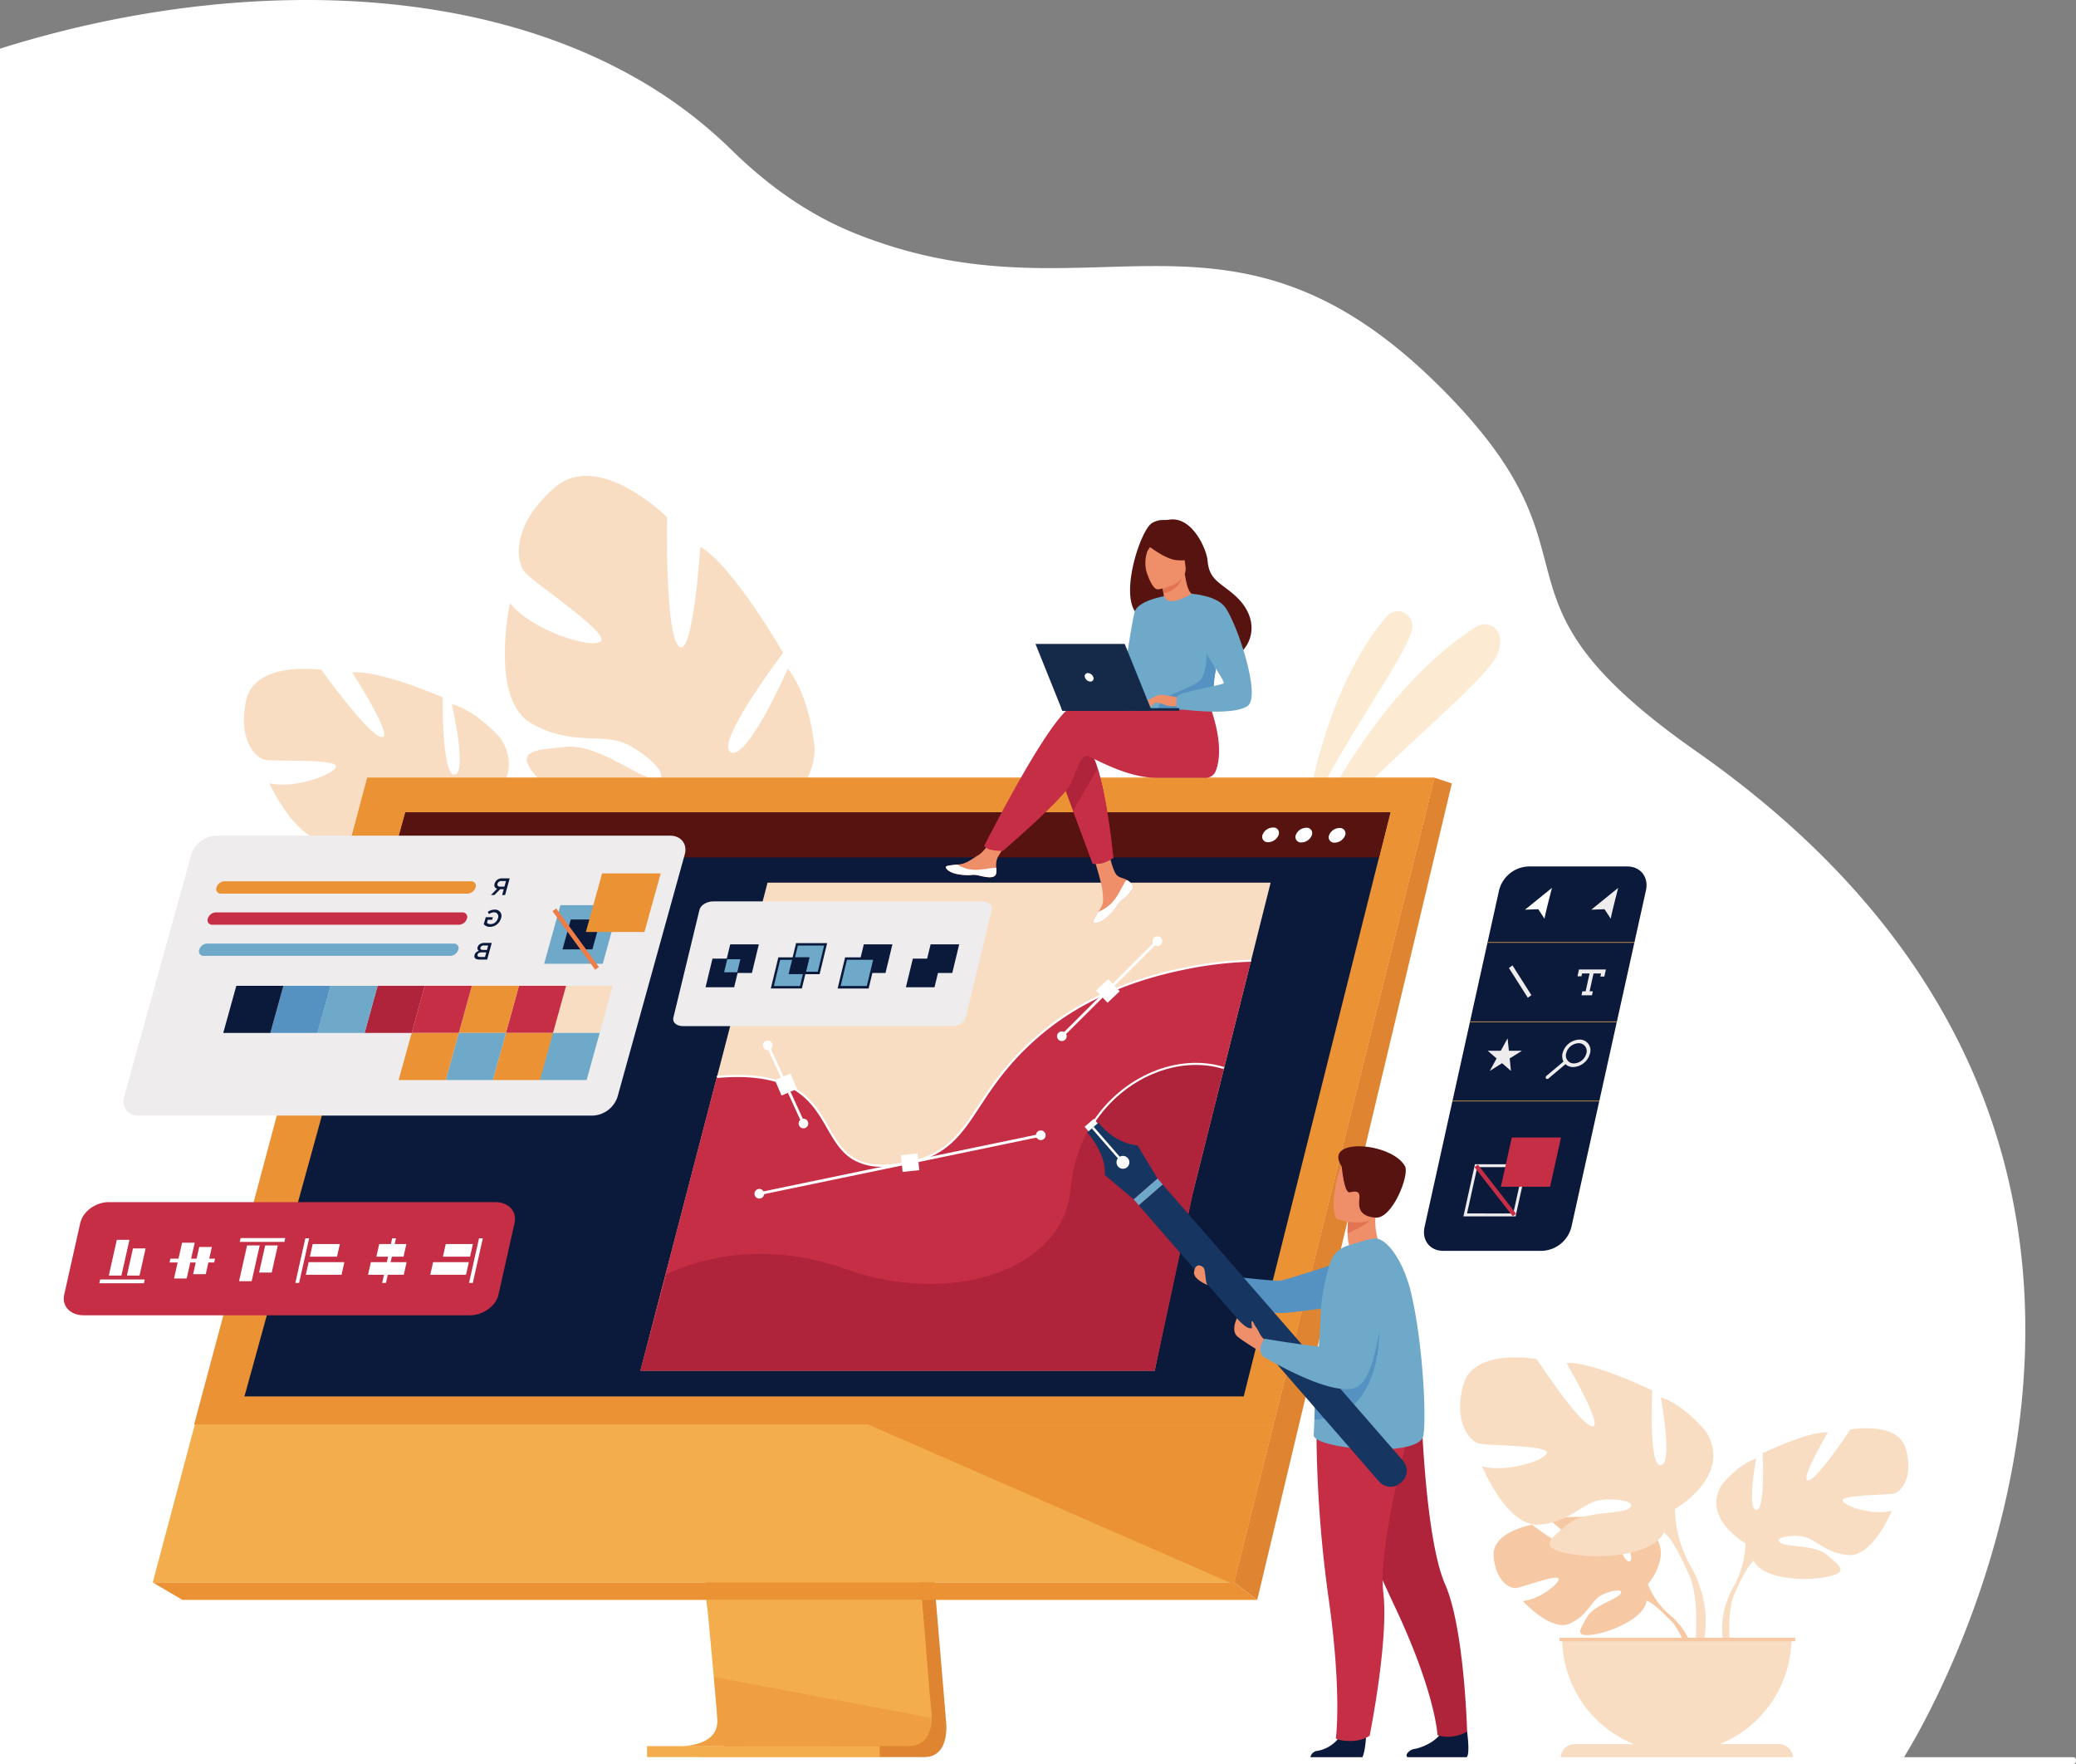 <svg id="Layer_2" data-name="Layer 2" xmlns="http://www.w3.org/2000/svg" width="732.882" height="622.682" viewBox="0 0 732.882 622.682">
  <rect x="0" y="0" width="732.882" height="622.682" fill="#808080" stroke="none"/>
  <g id="_лой_1" data-name="‘лой_1" transform="translate(0 0)">
    <path id="Path_1271" data-name="Path 1271" d="M37.423,17.177V621.46c269.056-.043,654.006-.263,671.682-1.209a2.233,2.233,0,0,0,.631-.067l.086-.186a1.037,1.037,0,0,0,.081-.277c.335-.741,133.661-209.3-73.608-354.489-81.1-56.812-27.436-66.835-91.929-130.076C470.252,62.5,421.876,115.4,339.459,82.444,324.9,76.627,310.3,67.263,295.658,52.9A163.468,163.468,0,0,0,260.9,26.975q-4.273-2.39-8.68-4.555C226.217,9.648,196.965,2.9,167.145.753,124.323-2.306,79.021,4.056,37.423,17.177Z" transform="translate(-37.423 0.003)" fill="#fff"/>
    <g id="Group_61" data-name="Group 61" transform="translate(457.808 215.733)" opacity="0.5">
      <g id="Group_59" data-name="Group 59" transform="translate(2.853)" opacity="0.5">
        <path id="Path_1272" data-name="Path 1272" d="M490.178,526.3s5.468-45.828,28.932-73.178a5.128,5.128,0,0,1,9,3.47v.244C527.814,465.014,501.52,499.495,490.178,526.3Z" transform="translate(-490.178 -451.347)" fill="#f3ad4c"/>
      </g>
      <g id="Group_60" data-name="Group 60" transform="translate(0 4.592)" opacity="0.5">
        <path id="Path_1273" data-name="Path 1273" d="M425.314,544.435s23.421-57.276,63.365-82.608a5.435,5.435,0,0,1,7.37,1.4c1.066,1.549,1.544,3.967.349,7.743C493.215,481.051,448.639,514.953,425.314,544.435Z" transform="translate(-425.314 -460.953)" fill="#f3ad4c"/>
      </g>
    </g>
    <path id="Path_1274" data-name="Path 1274" d="M1237.723,547.07s20.95-12.905,10.267-28.784c0,0-8.422-9.679-17.107-11.9,0,0,5.583,24.119,1.028,24.879s-4.3-27.326-4.3-27.326-23.043-9.932-31.871-8.7c0,0,14.994,23.153,10.4,22.771s-21.322-23.755-21.322-23.755-23.344-3.346-26.494,10.554,3.14,20.5,6.61,21.213,25.476-.478,25.022,2.39-15.137,8.078-23.536,5.846c0,0,10.085,22.216,22.049,20.553s15.376-9.23,22.785-10.109,12.929.9,9.3,3.054-16.251,1.329-22.068,6.692-10.515,8.7.722,10.515,31.207-.43,34.854-9.177Z" transform="translate(-1071.379 -257.828)" fill="#f9ddc2"/>
    <path id="Path_1275" data-name="Path 1275" d="M1171.15,524.78s60.865,16.958,68.627,38.41a45.665,45.665,0,0,0,6.582,20.644l.177,4.3s-6.892-14.339-10.41-16.184C1236.126,571.937,1248.787,552.507,1171.15,524.78Z" transform="translate(-1073.433 -273.947)" fill="#f9ddc2"/>
    <path id="Path_1276" data-name="Path 1276" d="M1160.937,645.537s9.846,13.68,5.258,31.021l-2.39-.545s1.534-18.952-3.7-28.234S1160.937,645.537,1160.937,645.537Z" transform="translate(-988.01 -335.651)" fill="#81b178"/>
    <path id="Path_1277" data-name="Path 1277" d="M1004.458,472.18s35.184,3.112,36.5-24.343c0,0-1.4-18.364-9.5-28.368,0,0-14.253,32.56-20.147,29.534s18.5-35.136,18.5-35.136-18.015-31.193-29.233-37.354c0,0-2.586,39.519-7.557,35.136s-4.182-45.637-4.182-45.637-24.023-23.851-39.552-10.568-13.957,26.289-10.578,30.112,29.744,21.289,26.767,24.219-24.377-3.68-32.11-13.45c0,0-7.433,34.228,7.748,42.6s25.615,2.552,34.892,7.9,14.115,12.117,8.083,11.471-19.879-12.427-31.145-11.223-19.6.994-8.192,12.743,36.3,26.26,48,19.32Z" transform="translate(-753.336 -183.449)" fill="#f9ddc2"/>
    <path id="Path_1278" data-name="Path 1278" d="M1005.654,388.42s55.536,71.72,46.081,103.075c0,0-8.212,11.309-10.119,29.41l-3.475,5.09s4.345-22.407,1.912-27.56C1040.034,498.435,1071.294,486.916,1005.654,388.42Z" transform="translate(-800.612 -202.764)" fill="#f9ddc2"/>
    <path id="Path_1279" data-name="Path 1279" d="M1051.928,659.7s-.4,24.2-20.524,40.236l-2.313-2.686s18.015-20.51,19.946-35.69S1051.928,659.7,1051.928,659.7Z" transform="translate(-810.924 -341.555)" fill="#a6d09d"/>
    <path id="Path_1280" data-name="Path 1280" d="M361.136,1143.961s9.856-11.5.607-18.8c0,0-6.754-4.087-12.26-3.757,0,0,7.8,13.087,5.258,14.387s-7.648-15.209-7.648-15.209-15.372-1.486-20.319.889c0,0,13.14,10.754,10.372,11.395s-16.935-9.932-16.935-9.932-14.306,2.438-13.546,11.166,5.693,11.419,7.858,11.189,14.817-5.071,15.118-3.293-7.351,7.576-12.695,7.848c0,0,10.085,11.122,16.791,7.91s7.275-8.3,11.471-10.209,7.748-1.912,6.022.043-9.287,3.824-11.677,8.068-4.536,7.079,2.39,6.032,18.211-6.118,18.7-11.949Z" transform="translate(220.615 -584.73)" fill="#f6c9a4"/>
    <path id="Path_1281" data-name="Path 1281" d="M298.1,1149.776s38.859-1.5,47.439,9.617a28.3,28.3,0,0,0,7.738,10.86l.908,2.48s-6.735-7.1-9.144-7.533C345.042,1165.2,348.813,1151.435,298.1,1149.776Z" transform="translate(236.212 -600.177)" fill="#f6c9a4"/>
    <path id="Path_1282" data-name="Path 1282" d="M283.532,1191.635a24.4,24.4,0,0,1,8.919,17.207l-1.515.134s-2.662-11.395-7.476-15.85S283.532,1191.635,283.532,1191.635Z" transform="translate(305.957 -621.559)" fill="#f6c9a4"/>
    <path id="Path_1283" data-name="Path 1283" d="M134.1,1095.348s-15.678-8.78-8.36-20.7c0,0,5.85-7.318,12.121-9.2,0,0-3.346,17.766,0,18.163s2.3-20.075,2.3-20.075,16.514-7.944,23-7.313c0,0-10.243,17.346-6.9,16.93s14.841-17.977,14.841-17.977,16.93-3.135,19.645,6.9-1.673,15.052-4.177,15.678-18.6.416-18.163,2.509,11.285,5.435,17.35,3.551c0,0-6.692,16.514-15.467,15.678s-11.5-6.271-16.935-6.692-9.407,1.042-6.692,2.509,11.916.478,16.3,4.211,7.944,6.027-.21,7.7-22.785.626-25.71-5.645Z" transform="translate(482.104 -550.59)" fill="#f9ddc2"/>
    <path id="Path_1284" data-name="Path 1284" d="M194.863,1076.74s-43.9,14.215-48.911,30.112a33.317,33.317,0,0,1-4.182,15.257v3.135s4.6-10.659,7.107-12.126C148.868,1113.109,139.055,1099.329,194.863,1076.74Z" transform="translate(470.256 -562.085)" fill="#f9ddc2"/>
    <path id="Path_1285" data-name="Path 1285" d="M252.56,1169.5s-6.768,10.281-2.911,22.794l1.745-.478s-1.692-13.785,1.85-20.715S252.56,1169.5,252.56,1169.5Z" transform="translate(359.466 -609.488)" fill="#f9ddc2"/>
    <path id="Path_1286" data-name="Path 1286" d="M343.665,1055.933s20.663-11.572,11.022-27.278c0,0-7.715-9.641-15.983-12.121,0,0,4.412,23.421,0,23.97s-3.03-26.451-3.03-26.451-21.767-10.472-30.308-9.646c0,0,13.5,22.871,9.081,22.321s-19.563-23.7-19.563-23.7-22.317-4.135-25.9,9.081,2.213,19.85,5.506,20.7,24.525.55,23.975,3.308-14.879,7.17-22.871,4.684c0,0,8.819,21.767,20.39,20.663s15.152-8.264,22.317-8.814,12.4,1.377,8.819,3.3-15.706.636-21.509,5.554-10.472,7.949.272,10.152,30.036.827,33.893-7.437Z" transform="translate(247.603 -523.288)" fill="#f9ddc2"/>
    <path id="Path_1287" data-name="Path 1287" d="M284.75,1031.37s57.863,18.737,64.479,39.672a43.948,43.948,0,0,0,5.511,20.118v4.13s-6.061-14.052-9.368-15.979C345.371,1079.316,358.32,1061.129,284.75,1031.37Z" transform="translate(242.039 -538.401)" fill="#f9ddc2"/>
    <path id="Path_1288" data-name="Path 1288" d="M276.226,1153.657s8.924,13.551,3.824,30.045l-2.294-.617s2.227-18.163-2.438-27.307S276.226,1153.657,276.226,1153.657Z" transform="translate(320.553 -600.893)" fill="#f9ddc2"/>
    <path id="Path_1289" data-name="Path 1289" d="M250.614,1249.944a40.481,40.481,0,0,1-40.484-40.484l80.964,0a40.48,40.48,0,0,1-40.48,40.48Z" transform="translate(341.351 -631.369)" fill="#f9ddc2"/>
    <path id="Path_1290" data-name="Path 1290" d="M209,1293h82.063a5,5,0,0,0-4.976-5H213.995a5,5,0,0,0-4.995,4.995Z" transform="translate(341.922 -672.368)" fill="#f9ddc2"/>
    <rect id="Rectangle_242" data-name="Rectangle 242" width="83.21" height="1.243" transform="translate(550.563 578.096)" fill="#f6c9a4"/>
    <path id="Path_1291" data-name="Path 1291" d="M912.775,817.486l18.115,215.385s1.912,13.058-7.815,13.082c-15.964.038-79.473,0-79.473,0s12.016-2.72,11.868-8.833c-.172-7.208-21.169-221.67-21.169-221.67Z" transform="translate(-596.935 -425.685)" fill="#df8531"/>
    <path id="Path_1292" data-name="Path 1292" d="M853.826,1037.669c3.14,0,64.622.11,80.175-.086,6.778-.086,7.963-6.027,8.02-9.875a19.17,19.17,0,0,0-.205-3.2l-.478-5.6-1.2-14.267-1.061-12.6-1.362-16.2-1.147-13.675L923.7,809.116l-78.474-2.036s8.843,89.749,15.1,155.078c.7,7.28,1.362,14.263,1.979,20.777l.573,6.094c.583,6.18,1.114,11.854,1.573,16.868.244,2.643.478,5.1.674,7.342.8,8.814,1.262,14.44,1.271,15.51a9.466,9.466,0,0,1-.153,1.74C864.953,1037.358,855,1037.669,853.826,1037.669Z" transform="translate(-613.137 -421.316)" fill="#f3ad4c"/>
    <path id="Path_1293" data-name="Path 1293" d="M926.292,574.31,882.165,751.543l-6.042,24.272L855.576,858.37H473.78l75.744-284.06Z" transform="translate(-419.865 -299.803)" fill="#f3ad4c"/>
    <path id="Path_1294" data-name="Path 1294" d="M531.706,574.31l6.113,2.036-68.7,288.19-8.13-6.166Z" transform="translate(-25.279 -299.803)" fill="#df8531"/>
    <path id="Path_1295" data-name="Path 1295" d="M994.646,1174.776H615.2l-10.477-6.166h381.8Z" transform="translate(-550.805 -610.044)" fill="#eb9235"/>
    <rect id="Rectangle_243" data-name="Rectangle 243" width="82.154" height="3.905" transform="translate(228.433 616.349)" fill="#f3ad4c"/>
    <path id="Path_1296" data-name="Path 1296" d="M849.16,1181.5l.421,2.983,77.264,15.611-1.061-12.6-.5-5.989Z" transform="translate(-599.839 -616.773)" fill="#f3ad4c"/>
    <g id="Group_62" data-name="Group 62" transform="translate(240.688 591.924)" opacity="0.5">
      <path id="Path_1297" data-name="Path 1297" d="M845.23,1262.829c3.14,0,64.622.11,80.175-.086,6.778-.086,7.963-6.027,8.02-9.875l-76.9-14.468c.8,8.814,1.262,14.44,1.271,15.51a9.472,9.472,0,0,1-.153,1.74C856.357,1262.519,846.406,1262.829,845.23,1262.829Z" transform="translate(-845.23 -1238.4)" fill="#eb9235"/>
    </g>
    <path id="Path_1298" data-name="Path 1298" d="M911.675,574.31H534.908L473.78,802.6H854.84Z" transform="translate(-405.248 -299.803)" fill="#eb9235"/>
    <path id="Path_1299" data-name="Path 1299" d="M506.43,806.069H859.2l12.6-50.221,4.88-19.43,1.988-7.925,12.958-51.607.669-2.686,6.849-27.278,3.064-12.207,2.615-10.415,2.132-8.489,4-15.912H563.271l-4.388,15.912-2.342,8.489-2.868,10.415-3.365,12.207-22.168,80.41v0l-1.878,6.811-.875,3.164-15.3,55.512Z" transform="translate(-420.132 -313.162)" fill="#0b1a3b"/>
    <path id="Path_1300" data-name="Path 1300" d="M594.84,824.077H776.346l9.975-48.878,3.857-15.372,1.573-6.266L802,712.734l.531-2.122,5.42-21.58,2.423-9.655,2.065-8.235,1.687-6.72,3.164-12.59H639.684Z" transform="translate(-368.725 -340.271)" fill="#f9ddc2"/>
    <path id="Path_1301" data-name="Path 1301" d="M592.69,1051.93l129.134,56.434,14.009-56.434Z" transform="translate(-286.242 -549.134)" fill="#eb9235"/>
    <path id="Path_1302" data-name="Path 1302" d="M1158.764,895.063l-5.678,25.333c-.9,4.034,2.146,7.3,6.821,7.3H1296.3c4.675,0,9.191-3.265,10.095-7.3l5.683-25.333a4.722,4.722,0,0,0,.081-.478c.583-3.824-2.39-6.835-6.9-6.835h-136.38c-4.488,0-8.842,3.021-9.966,6.835C1158.855,894.757,1158.817,894.905,1158.764,895.063Z" transform="translate(-1130.416 -463.427)" fill="#c62e45"/>
    <path id="Path_1303" data-name="Path 1303" d="M1176.7,930.2h1.338l3.532-15.749h-1.338Z" transform="translate(-1011.12 -477.366)" fill="#fff"/>
    <path id="Path_1304" data-name="Path 1304" d="M1184.03,923.185h9.578l1-4.455h-9.583Z" transform="translate(-1027.666 -479.6)" fill="#fff"/>
    <path id="Path_1305" data-name="Path 1305" d="M1187.03,936.55h12.618l1-4.459h-12.619Z" transform="translate(-1035.135 -486.574)" fill="#fff"/>
    <path id="Path_1306" data-name="Path 1306" d="M1240.84,930.2h1.338l3.532-15.749h-1.338Z" transform="translate(-1105.918 -477.366)" fill="#fff"/>
    <path id="Path_1307" data-name="Path 1307" d="M1233.17,923.185h9.588l1-4.455h-9.583Z" transform="translate(-1100.298 -479.6)" fill="#fff"/>
    <path id="Path_1308" data-name="Path 1308" d="M1233,936.55h12.619l1-4.459H1234Z" transform="translate(-1103.077 -486.574)" fill="#fff"/>
    <path id="Path_1309" data-name="Path 1309" d="M1304.98,930.2h1.333l3.537-15.749h-1.339Z" transform="translate(-1200.715 -477.366)" fill="#fff"/>
    <path id="Path_1310" data-name="Path 1310" d="M1282.3,923.185h9.583l1-4.455H1283.3Z" transform="translate(-1172.911 -479.6)" fill="#fff"/>
    <path id="Path_1311" data-name="Path 1311" d="M1278.96,936.55h12.618l1-4.459h-12.614Z" transform="translate(-1171.005 -486.574)" fill="#fff"/>
    <path id="Path_1312" data-name="Path 1312" d="M1322.64,915.658h15.754l.3-1.338h-15.749Z" transform="translate(-1237.996 -477.298)" fill="#fff"/>
    <path id="Path_1313" data-name="Path 1313" d="M1330.281,919.74l-2.151,9.583h4.455l2.151-9.583Z" transform="translate(-1236.665 -480.127)" fill="#fff"/>
    <path id="Path_1314" data-name="Path 1314" d="M1344.33,919.74l-2.83,12.619h4.455l2.83-12.619Z" transform="translate(-1257.104 -480.127)" fill="#fff"/>
    <path id="Path_1315" data-name="Path 1315" d="M1374.5,930.868h15.749l.3-1.338H1374.8Z" transform="translate(-1314.644 -485.238)" fill="#fff"/>
    <path id="Path_1316" data-name="Path 1316" d="M1378.991,920.9l-2.151,9.583h4.46l2.151-9.583Z" transform="translate(-1308.662 -480.733)" fill="#fff"/>
    <path id="Path_1317" data-name="Path 1317" d="M1392.334,917.73l-2.834,12.619h4.459l2.83-12.619Z" transform="translate(-1328.052 -479.078)" fill="#fff"/>
    <path id="Path_1318" data-name="Path 1318" d="M1426.39,946.2h15.749l.3-1.338h-15.754Z" transform="translate(-1391.335 -493.24)" fill="#fff"/>
    <path id="Path_1319" data-name="Path 1319" d="M1427.911,921.95l-2.151,9.583h4.459l2.151-9.583Z" transform="translate(-1380.965 -481.281)" fill="#fff"/>
    <path id="Path_1320" data-name="Path 1320" d="M1440.53,915.6l-2.83,12.619h4.455l2.834-12.619Z" transform="translate(-1399.29 -477.966)" fill="#fff"/>
    <path id="Path_1321" data-name="Path 1321" d="M506.43,615.812H854.5l4-15.912H510.818Z" transform="translate(-367.679 -313.162)" fill="#56130f"/>
    <path id="Path_1322" data-name="Path 1322" d="M539.674,614.042a1.928,1.928,0,0,0,2.017,2.6,4.005,4.005,0,0,0,3.657-2.562,1.92,1.92,0,0,0-2.017-2.6A4.006,4.006,0,0,0,539.674,614.042Z" transform="translate(-70.485 -319.207)" fill="#fff"/>
    <path id="Path_1323" data-name="Path 1323" d="M564.232,613.872a1.93,1.93,0,0,0,2.017,2.605,4,4,0,0,0,3.656-2.567,1.916,1.916,0,0,0-2.017-2.6,4.01,4.01,0,0,0-3.657,2.562Z" transform="translate(-106.783 -319.118)" fill="#fff"/>
    <path id="Path_1324" data-name="Path 1324" d="M588.8,613.7a1.919,1.919,0,0,0,2.012,2.6,4,4,0,0,0,3.656-2.567,1.915,1.915,0,0,0-2.012-2.6A4,4,0,0,0,588.8,613.7Z" transform="translate(-143.087 -319.03)" fill="#fff"/>
    <path id="Path_1325" data-name="Path 1325" d="M824.862,709.46s-40.972.153-70.683,22.943-25.428,43.2-50.1,48.323c-40.4,8.393-15.324-34.72-67.781-30.237L609.31,854.162H790.835l13.833-64.249Z" transform="translate(-383.214 -370.355)" fill="#c62e45"/>
    <path id="Path_1326" data-name="Path 1326" d="M667.781,781.786a46.835,46.835,0,0,0,9.426-1.1c13.608-2.83,18.641-10.463,24.979-20.127,5.258-8.006,11.811-17.972,25.256-28.277,8.441-6.472,23.33-15.185,46.33-19.941a133.239,133.239,0,0,1,24.123-2.916v-.746a136.741,136.741,0,0,0-24.276,2.93c-12.771,2.643-31.231,8.269-46.631,20.075-13.546,10.386-20.137,20.41-25.428,28.463-6.5,9.894-11.2,17.04-24.5,19.807-18.947,3.934-23.229-3.508-28.2-12.131-5.53-9.6-11.8-20.491-39.547-18.115l.067.746c27.278-2.333,33.415,8.331,38.831,17.742,2.514,4.364,4.885,8.479,9.082,11.027A19.854,19.854,0,0,0,667.781,781.786Z" transform="translate(-356.247 -369.948)" fill="#fff"/>
    <path id="Path_1327" data-name="Path 1327" d="M835.294,787.186l-10.415,41.507-14.043,65.315H629.33l9.153-33.936s26.867-14.975,63.3-1.912,76.786,1.018,79.372-28.339C784.084,796.716,814.5,780.771,835.294,787.186Z" transform="translate(-403.215 -410.201)" fill="#b0243b"/>
    <path id="Path_1328" data-name="Path 1328" d="M629.726,806.363c10.434-16.132,29.673-24.243,45.747-19.281l.22-.7c-16.39-5.057-35.982,3.179-46.593,19.6Z" transform="translate(-243.504 -409.739)" fill="#fff"/>
    <rect id="Rectangle_244" data-name="Rectangle 244" width="5.927" height="5.927" transform="translate(324.537 413.047) rotate(174.1)" fill="#fff"/>
    <rect id="Rectangle_245" data-name="Rectangle 245" width="0.985" height="101.488" transform="translate(268.171 421.823) rotate(-101.73)" fill="#fff"/>
    <path id="Path_1329" data-name="Path 1329" d="M764.424,836.334a1.7,1.7,0,1,0-.371,1.251A1.7,1.7,0,0,0,764.424,836.334Z" transform="translate(-395.304 -435.79)" fill="#fff"/>
    <path id="Path_1330" data-name="Path 1330" d="M972.316,879.534a1.7,1.7,0,1,0-1.52,1.869A1.7,1.7,0,0,0,972.316,879.534Z" transform="translate(-702.562 -458.342)" fill="#fff"/>
    <rect id="Rectangle_246" data-name="Rectangle 246" width="5.927" height="5.927" transform="translate(395.306 349.887) rotate(136.68)" fill="#fff"/>
    <rect id="Rectangle_247" data-name="Rectangle 247" width="0.985" height="47.563" transform="translate(375.212 366.126) rotate(-134.89)" fill="#fff"/>
    <path id="Path_1331" data-name="Path 1331" d="M678,692.08a1.7,1.7,0,1,0-.249,2.39A1.7,1.7,0,0,0,678,692.08Z" transform="translate(-268.11 -360.953)" fill="#fff"/>
    <path id="Path_1332" data-name="Path 1332" d="M748.492,762.31a1.7,1.7,0,1,0-.249,2.39A1.7,1.7,0,0,0,748.492,762.31Z" transform="translate(-372.303 -397.615)" fill="#fff"/>
    <rect id="Rectangle_248" data-name="Rectangle 248" width="5.927" height="5.927" transform="translate(275.892 386.692) rotate(-113)" fill="#fff"/>
    <rect id="Rectangle_249" data-name="Rectangle 249" width="30.337" height="0.985" transform="matrix(-0.416, -0.909, 0.909, -0.416, 283.198, 396.769)" fill="#fff"/>
    <path id="Path_1333" data-name="Path 1333" d="M938.582,829.432a1.7,1.7,0,1,0-2.16-1.061,1.7,1.7,0,0,0,2.16,1.061Z" transform="translate(-654.393 -431.255)" fill="#fff"/>
    <path id="Path_1334" data-name="Path 1334" d="M964.977,771.722a1.7,1.7,0,1,0-2.16-1.066A1.7,1.7,0,0,0,964.977,771.722Z" transform="translate(-693.407 -401.128)" fill="#fff"/>
    <path id="Path_1335" data-name="Path 1335" d="M809.927,668.624,800.7,706.747c-.4,1.635,1.142,2.954,3.437,2.954h94.892c2.294,0,4.474-1.319,4.87-2.954l9.225-38.123c.4-1.635-1.147-2.954-3.441-2.954H814.793C812.5,665.67,810.319,666.989,809.927,668.624Z" transform="translate(-562.992 -347.496)" fill="#eeeced"/>
    <path id="Path_1336" data-name="Path 1336" d="M824.85,707.48h10.1l2.447-10.1H827.3Z" transform="translate(-498.772 -364.049)" fill="#0b1a3b"/>
    <path id="Path_1337" data-name="Path 1337" d="M837.97,718.04h10.1l2.447-10.1h-10.1Z" transform="translate(-518.163 -369.562)" fill="#0b1a3b"/>
    <path id="Path_1338" data-name="Path 1338" d="M874.18,707.48h10.1l2.442-10.1h-10.1Z" transform="translate(-571.675 -364.049)" fill="#0b1a3b"/>
    <path id="Path_1339" data-name="Path 1339" d="M887.3,718.04h10.1l2.442-10.1h-10.1Z" transform="translate(-591.066 -369.562)" fill="#6fa9c9"/>
    <path id="Path_1340" data-name="Path 1340" d="M888.828,707h10.965l-1.348,5.5-1.3,5.5H886.18Zm.655.86-2.232,9.239h9.234l1.119-4.622,1.118-4.617Z" transform="translate(-590.482 -369.071)" fill="#0b1a3b"/>
    <path id="Path_1341" data-name="Path 1341" d="M923.51,707.48h10.1l2.443-10.1h-10.1Z" transform="translate(-644.584 -364.049)" fill="#6fa9c9"/>
    <path id="Path_1342" data-name="Path 1342" d="M922.395,707.416l1.219-5.028.1-.43.105-.43h0l1.219-5.047H936l-2.653,10.965H922.39Zm10.3-.841,2.237-9.234h-9.258l-1.013,4.182h0l-.105.43-.1.43-1.013,4.187Z" transform="translate(-643.999 -363.579)" fill="#0b1a3b"/>
    <path id="Path_1343" data-name="Path 1343" d="M936.63,718.04h10.1l2.443-10.1h-10.1Z" transform="translate(-663.975 -369.562)" fill="#6fa9c9"/>
    <path id="Path_1344" data-name="Path 1344" d="M938.168,707h10.96l-1.224,5.047-.1.43-.1.411h0l-1.228,5.1H935.51Zm8.671,5.908.1-.411.105-.43,1.013-4.187h-9.239l-2.232,9.239h9.234l1.013-4.187Z" transform="translate(-663.395 -369.071)" fill="#0b1a3b"/>
    <path id="Path_1345" data-name="Path 1345" d="M935.44,712.928h5.951l1.424-5.9h-5.946Z" transform="translate(-657.049 -369.087)" fill="#0b1a3b"/>
    <path id="Path_1346" data-name="Path 1346" d="M972.84,707.48h10.1l2.442-10.1h-10.1Z" transform="translate(-717.492 -364.049)" fill="#0b1a3b"/>
    <path id="Path_1347" data-name="Path 1347" d="M985.96,718.04h10.1l2.442-10.1H988.4Z" transform="translate(-736.883 -369.562)" fill="#0b1a3b"/>
    <path id="Path_1348" data-name="Path 1348" d="M986.48,712.989h4.627l1.109-4.589h-4.627Z" transform="translate(-730.845 -369.802)" fill="#6fa9c9"/>
    <path id="Path_1349" data-name="Path 1349" d="M323.965,775.552h34.969a11.13,11.13,0,0,0,10.315-8.446L395.56,648.316c1.032-4.665-1.912-8.446-6.577-8.446H354.015a11.13,11.13,0,0,0-10.315,8.446L317.412,767.107C316.36,771.772,319.3,775.552,323.965,775.552Z" transform="translate(185.503 -334.027)" fill="#0b1a3b"/>
    <rect id="Rectangle_250" data-name="Rectangle 250" width="51.855" height="0.225" transform="translate(525.135 332.557)" fill="#f3ad4c"/>
    <rect id="Rectangle_251" data-name="Rectangle 251" width="51.855" height="0.225" transform="translate(518.936 360.547)" fill="#f3ad4c"/>
    <rect id="Rectangle_252" data-name="Rectangle 252" width="51.855" height="0.225" transform="translate(512.737 388.537)" fill="#f3ad4c"/>
    <path id="Path_1350" data-name="Path 1350" d="M393.942,666.583c-.067-.6,2.615-10.9,2.615-10.9l-9.507,7.7,4.67-.167Z" transform="translate(151.325 -342.281)" fill="#fff"/>
    <path id="Path_1351" data-name="Path 1351" d="M409.472,859.79h18.416l-1.759,7.934-2.313,10.458H405.4Zm13.522,17.37.21-.956,1.878-8.484,1.53-6.911H410.294l-.21.956-3.408,15.391Z" transform="translate(111.223 -448.832)" fill="#eeeced"/>
    <path id="Path_1352" data-name="Path 1352" d="M380.38,857.42h17.37l3.848-17.37h-17.37Z" transform="translate(149.473 -438.527)" fill="#c62e45"/>
    <rect id="Rectangle_253" data-name="Rectangle 253" width="22.011" height="1.482" transform="matrix(-0.614, -0.789, 0.789, -0.614, 534.05, 429.324)" fill="#c62e45"/>
    <path id="Path_1353" data-name="Path 1353" d="M345.013,666.583c-.067-.6,2.615-10.9,2.615-10.9l-9.5,7.7,4.67-.167Z" transform="translate(223.637 -342.281)" fill="#eeeced"/>
    <path id="Path_1354" data-name="Path 1354" d="M355.288,718.45h1.4l.554-2.5h-9.5l-.531,2.4h1.4l.22-1h6.7Z" transform="translate(209.682 -373.743)" fill="#eeeced"/>
    <path id="Path_1355" data-name="Path 1355" d="M356.01,725.311h1.4l1.749-7.9h-1.4Z" transform="translate(203.558 -374.505)" fill="#eeeced"/>
    <path id="Path_1356" data-name="Path 1356" d="M356.85,733.46h3.7l.311-1.4h-3.7Z" transform="translate(201.457 -382.153)" fill="#eeeced"/>
    <path id="Path_1357" data-name="Path 1357" d="M408.9,724.349l1.267-.908-6.672-10.5-1.267.913Z" transform="translate(130.457 -372.172)" fill="#eeeced"/>
    <path id="Path_1358" data-name="Path 1358" d="M358.816,772.572a6.4,6.4,0,0,1,5.922-4.842,3.768,3.768,0,0,1,3.771,4.842,6.4,6.4,0,0,1-5.922,4.847,3.9,3.9,0,0,1-2.739-1.023,3.283,3.283,0,0,1-.7-.908A4.211,4.211,0,0,1,358.816,772.572Zm4.058,3.566a4.7,4.7,0,0,0,4.354-3.566,2.775,2.775,0,0,0-2.777-3.566,4.708,4.708,0,0,0-4.354,3.566A2.771,2.771,0,0,0,362.874,776.138Z" transform="translate(192.808 -400.774)" fill="#eeeced"/>
    <path id="Path_1359" data-name="Path 1359" d="M375.989,789.468a.807.807,0,0,0,.507-.191l6.443-5.425a.674.674,0,0,0,.182-.908.64.64,0,0,0-.908,0l-6.443,5.42a.674.674,0,0,0-.182.908A.5.5,0,0,0,375.989,789.468Z" transform="translate(170.187 -408.617)" fill="#eeeced"/>
    <path id="Path_1360" data-name="Path 1360" d="M416.222,766.8l-2.4,4.388H409.21l3.131,2.715-2.4,4.388,4.335-2.715,3.136,2.715-.454-4.388,4.335-2.715h-4.617Z" transform="translate(115.997 -400.288)" fill="#eeeced"/>
    <path id="Path_1361" data-name="Path 1361" d="M1326.466,684.856s-.124,6.916.913,6.787,2.447-5.8,2.457-5.736-.478,5.965.837,6.257,2.629-6.214,2.629-6.214-.875,5.592.043,5.736,2.361-5.258,2.739-5.291-1.214,4.651-.1,4.89,3.614-6.328,2.768-7.17-2.16.062-2.16.062-1.625-1.209-2.868-.526c0,0-2.93-.583-3.824.717a2.313,2.313,0,0,0-3.432.488Z" transform="translate(-1240.053 -356.773)" fill="#eb8f7e"/>
    <path id="Path_1362" data-name="Path 1362" d="M1051.038,623.759l-23.731,85.557c-1.013,3.661,1.3,6.63,5.177,6.63h160.164a9.644,9.644,0,0,0,8.847-6.63l23.731-85.557c1.018-3.661-1.3-6.629-5.172-6.629H1059.88A9.584,9.584,0,0,0,1051.038,623.759Z" transform="translate(-983.495 -322.157)" fill="#eeeced"/>
    <path id="Path_1363" data-name="Path 1363" d="M1076.12,689.137h20.687l5.736-20.687h-20.687Z" transform="translate(-884.018 -348.947)" fill="#6fa9c9"/>
    <path id="Path_1364" data-name="Path 1364" d="M1089.66,689.6h10.554l2.925-10.554h-10.554Z" transform="translate(-891.086 -354.48)" fill="#0b1a3b"/>
    <rect id="Rectangle_254" data-name="Rectangle 254" width="25.577" height="1.629" transform="matrix(-0.589, -0.808, 0.808, -0.589, 210.115, 342.296)" fill="#ee7c47"/>
    <path id="Path_1365" data-name="Path 1365" d="M1045.32,665.677h20.687l5.736-20.687h-20.687Z" transform="translate(-838.496 -336.7)" fill="#eb9235"/>
    <path id="Path_1366" data-name="Path 1366" d="M1080.74,744.633h16.629L1101.981,728h-16.629Z" transform="translate(-885.665 -380.034)" fill="#f9ddc2"/>
    <path id="Path_1367" data-name="Path 1367" d="M1115.21,744.633h16.629L1136.451,728h-16.633Z" transform="translate(-936.61 -380.034)" fill="#c62e45"/>
    <path id="Path_1368" data-name="Path 1368" d="M1150.01,744.633h16.633L1171.251,728h-16.629Z" transform="translate(-988.044 -380.034)" fill="#eb9235"/>
    <path id="Path_1369" data-name="Path 1369" d="M1184.8,744.633h16.629L1206.041,728h-16.628Z" transform="translate(-1039.463 -380.034)" fill="#c62e45"/>
    <path id="Path_1370" data-name="Path 1370" d="M1219.59,744.633h16.633L1240.836,728H1224.2Z" transform="translate(-1090.886 -380.034)" fill="#b0243b"/>
    <path id="Path_1371" data-name="Path 1371" d="M1254.39,744.633h16.629L1275.631,728H1259Z" transform="translate(-1142.315 -380.034)" fill="#6fa9c9"/>
    <path id="Path_1372" data-name="Path 1372" d="M1289.18,744.633h16.629L1310.421,728h-16.629Z" transform="translate(-1193.734 -380.034)" fill="#5692c1"/>
    <path id="Path_1373" data-name="Path 1373" d="M1323.97,744.633H1340.6L1345.216,728h-16.634Z" transform="translate(-1245.157 -380.034)" fill="#0b1a3b"/>
    <path id="Path_1374" data-name="Path 1374" d="M1090.39,779.429h16.629l4.612-16.629H1095Z" transform="translate(-899.927 -398.2)" fill="#6fa9c9"/>
    <path id="Path_1375" data-name="Path 1375" d="M1124.86,779.429h16.629L1146.1,762.8h-16.629Z" transform="translate(-950.873 -398.2)" fill="#eb9235"/>
    <path id="Path_1376" data-name="Path 1376" d="M1159.65,779.429h16.634L1180.9,762.8h-16.634Z" transform="translate(-1002.296 -398.2)" fill="#6fa9c9"/>
    <path id="Path_1377" data-name="Path 1377" d="M1194.45,779.429h16.629l4.613-16.629h-16.629Z" transform="translate(-1053.725 -398.2)" fill="#eb9235"/>
    <path id="Path_1378" data-name="Path 1378" d="M1183.539,655.164h87.111a3.087,3.087,0,0,0,2.782-2.179h0a1.6,1.6,0,0,0-1.572-2.175h-87.115a3.1,3.1,0,0,0-2.782,2.175h0A1.606,1.606,0,0,0,1183.539,655.164Z" transform="translate(-1105.539 -339.738)" fill="#eb9235"/>
    <path id="Path_1379" data-name="Path 1379" d="M1189.917,678.16h87.115a3.088,3.088,0,0,0,2.777-2.175h0a1.6,1.6,0,0,0-1.573-2.175h-87.125a3.088,3.088,0,0,0-2.777,2.175h0A1.61,1.61,0,0,0,1189.917,678.16Z" transform="translate(-1114.966 -351.745)" fill="#c62e45"/>
    <path id="Path_1380" data-name="Path 1380" d="M1196.29,701.154h87.115a3.087,3.087,0,0,0,2.777-2.175h0a1.6,1.6,0,0,0-1.572-2.18H1197.5a3.088,3.088,0,0,0-2.782,2.18h0A1.6,1.6,0,0,0,1196.29,701.154Z" transform="translate(-1124.388 -363.746)" fill="#6fa9c9"/>
    <path id="Path_1381" data-name="Path 1381" d="M1157.166,654.222l1.639-1.659.253-.253a1.546,1.546,0,0,1-.5-.249,1.114,1.114,0,0,1-.478-.932,1.849,1.849,0,0,1,.077-.6,2.634,2.634,0,0,1,2.705-1.878h2.624l-1.63,5.884h-1.037l.569-2.05h-1.276l-.9.913-1.128,1.138h-1.219Zm2.954-2.648h1.51l.55-1.979h-1.506a1.391,1.391,0,0,0-1.486.956C1159.016,651.206,1159.379,651.574,1160.12,651.574Z" transform="translate(-983.552 -338.609)" fill="#0b1a3b"/>
    <path id="Path_1382" data-name="Path 1382" d="M1163.7,674.426h2.5l-.249.9h-1.525l-.306,1.1a1.913,1.913,0,0,0,1.3.445,2.672,2.672,0,0,0,2.29-1.4,2.953,2.953,0,0,0,.292-.7,1.5,1.5,0,0,0-.645-1.912h0a1.487,1.487,0,0,0-.684-.153,2.991,2.991,0,0,0-1.821.631l-.44-.779a4.048,4.048,0,0,1,2.485-.8h.277a2.2,2.2,0,0,1,1.912,3.03,4.211,4.211,0,0,1-1.243,2.008,3.972,3.972,0,0,1-2.653,1.037,2.834,2.834,0,0,1-2.2-.918Z" transform="translate(-992.212 -350.674)" fill="#0b1a3b"/>
    <path id="Path_1383" data-name="Path 1383" d="M1170.167,700.577a2.079,2.079,0,0,1,1.568-1.434,1.047,1.047,0,0,1-.478-1.31,1.83,1.83,0,0,1,.669-.994,2.705,2.705,0,0,1,1.682-.521h2.638l-1.63,5.884h-2.724C1170.558,702.188,1169.875,701.624,1170.167,700.577Zm4.813-3.346h-1.486a1.161,1.161,0,0,0-1.243.746c-.153.554.22.817.884.817h1.41Zm-2.839,4.053h1.716l.449-1.616h-1.64c-.817,0-1.3.292-1.434.789s.206.817.908.817Z" transform="translate(-1002.641 -363.494)" fill="#0b1a3b"/>
    <path id="Path_1384" data-name="Path 1384" d="M711.3,636.679a1.635,1.635,0,0,1,.292,1.749h0c-.421,1.166-1.816,2.466-3.437,3.771a6.457,6.457,0,0,0-.554.478l-.124.11-.1.086c-1.51,1.391-.956,1.711-3.656,4.541-3.092,3.217-5.224,3.279-5.831,2.983-.516-.249.531-1.955,1.682-3.876l.167-.282.478-.77c1.353-2.309,1.009-3.394.688-6.835-.263-2.791-4.35-15.611-4.35-15.611L702.467,622s1.788,10.209,3.757,11.777c1.052.841,2.227.851,3.241,1.472.072.043.143.086.21.134A7.728,7.728,0,0,1,711.3,636.679Z" transform="translate(-311.781 -324.699)" fill="#ef8f6a"/>
    <path id="Path_1385" data-name="Path 1385" d="M710.1,651.28a1.635,1.635,0,0,1,.292,1.749h0a12.61,12.61,0,0,1-3.446,3.757c-.2.172-.382.325-.545.478l-.124.11-.1.086c-1.51,1.391-.956,1.711-3.656,4.541-3.092,3.217-5.224,3.279-5.831,2.982-.516-.249.531-1.955,1.683-3.876a13.184,13.184,0,0,0,5.521-4.068c1.792-2.289,3.011-5.215,4.235-7.007l.349-.062A7.732,7.732,0,0,1,710.1,651.28Z" transform="translate(-310.583 -339.3)" fill="#fff"/>
    <path id="Path_1386" data-name="Path 1386" d="M805.406,631.041c-.363,1.835-2.973,1.53-5.893.813s-2.223.139-6.371-.32-5.406-2.007-5.535-2.624,1.941-.741,4.139-.994l.832-.1c2.485-.311,4.3-1.912,6.558-3.231,2.137-1.247,5.325-6.324,5.325-6.324l5.693.449s-2.987,4.536-4.144,6.51a6.9,6.9,0,0,0-.559,3.876A7.169,7.169,0,0,1,805.406,631.041Z" transform="translate(-453.722 -322.746)" fill="#ef8f6a"/>
    <path id="Path_1387" data-name="Path 1387" d="M809.295,642.349c-2.916-.712-2.223.139-6.371-.32s-5.406-2.008-5.535-2.624,1.941-.741,4.139-.994v.038a11.683,11.683,0,0,0,5.946,1.85c2.815.067,5.8-.741,7.738-.707a7.172,7.172,0,0,1-.043,1.945C814.825,643.371,812.215,643.065,809.295,642.349Z" transform="translate(-463.505 -333.265)" fill="#fff"/>
    <path id="Path_1388" data-name="Path 1388" d="M711.04,558.862l5.32,14.339,6.945,18.694a11.225,11.225,0,0,0,3.69-.339,15.915,15.915,0,0,0,3.57-1.735s-1.912-20.075-5.525-31.594a20.456,20.456,0,0,0-3.1-6.692C716.365,544.92,711.04,558.862,711.04,558.862Z" transform="translate(-337.542 -286.984)" fill="#b0243b"/>
    <path id="Path_1389" data-name="Path 1389" d="M664.366,518.118c3.03-.956,10.931,0,19.506,1.539a5.822,5.822,0,0,0,6-2.715h0l21.571-1.682s7.117,15.773,3.221,25.844a3.8,3.8,0,0,1-3.771,2.433H693.69c-10.73,0-22.7-7.37-24.252-7.681-2.538-.507-3.551,4.565-6.089,9.889s-23.837,23.583-23.837,23.583a18.779,18.779,0,0,1-4.622-.478A4.546,4.546,0,0,1,632.9,567.6S656.518,520.656,664.366,518.118Z" transform="translate(-285.462 -268.978)" fill="#c62e45"/>
    <path id="Path_1390" data-name="Path 1390" d="M616.7,384.852a7.648,7.648,0,0,1,4.12-1.075,11.511,11.511,0,0,0,1.988-.12c8.235-1.209,13.192,10.75,13.484,14.363.53,6.634,4.044,7.648,8.981,11.8,8.537,7.17,7.557,15.367,3.656,19.788a10.711,10.711,0,0,1-2.07,1.816c-1.912,1.257-4.622,1.052-6.577.66a17.173,17.173,0,0,1-2.39-.66s-.287-.139-.741-.382l-1.128-.617-.669-.368c-3.891-2.151-11.471-6.4-17.288-9.626l-2.868-1.6-.636-.349a5.416,5.416,0,0,1-3.915-2.476C605.673,408.564,612.776,387.189,616.7,384.852Z" transform="translate(-209.997 -200.233)" fill="#56130f"/>
    <path id="Path_1391" data-name="Path 1391" d="M652.483,435.908c-.033,0,3.781,1.324,6.328.2,2.39-1.061,4.216-5.009,4.182-5.009-1.09-.053-2.289-1-3.212-7.265L659.3,424l-7.815,2.811s.569,2.509.932,4.894C652.746,433.7,652.909,435.626,652.483,435.908Z" transform="translate(-241.507 -221.249)" fill="#ef8f6a"/>
    <path id="Path_1392" data-name="Path 1392" d="M659.18,426.991s.311,1.353.77,3.881a8.817,8.817,0,0,0,7.045-6.692Z" transform="translate(-249.184 -221.432)" fill="#e27452"/>
    <path id="Path_1393" data-name="Path 1393" d="M663.086,414.733s10.687-1.434,9.693-8.078-.287-11.3-7.17-10.668-7.81,3.37-8.016,5.669S660.3,414.934,663.086,414.733Z" transform="translate(-254.27 -206.684)" fill="#ef8f6a"/>
    <path id="Path_1394" data-name="Path 1394" d="M651.13,397.374s6.845,5.893,11.5,6.371,6.414-1.018,6.414-1.018a18.163,18.163,0,0,1-4.393-5.97,3.274,3.274,0,0,0-2.7-1.912C658.629,394.559,652.33,394.425,651.13,397.374Z" transform="translate(-247.386 -206.045)" fill="#56130f"/>
    <path id="Path_1395" data-name="Path 1395" d="M685.184,397.784a16.728,16.728,0,0,0-3.006,3.857,12.753,12.753,0,0,0-.354,6.878s-3.566-6.935-1.544-10.305C682.422,394.639,685.184,397.784,685.184,397.784Z" transform="translate(-277.162 -206.985)" fill="#56130f"/>
    <path id="Path_1396" data-name="Path 1396" d="M632.291,459.271c.325,21.638.091,17.116,2.457,19.172.569.478,2.175.789,4.3.927,6.634.44,18.3-.655,18.741-1.878,1.53-4.244.449-5.559,1.725-12.054.134-.693.3-1.434.478-2.256,1.066-4.46,2.1-5.979-1.678-13.144-3.422-6.491-6.983-11.763-7.3-11.572-9.034,5.363-9.765.856-9.765.856S632.133,448.755,632.291,459.271Z" transform="translate(-230.315 -228.886)" fill="#6fa9c9"/>
    <path id="Path_1397" data-name="Path 1397" d="M711.04,582.415l6.945,18.694a11.226,11.226,0,0,0,3.69-.339,15.915,15.915,0,0,0,3.57-1.735s-1.912-20.075-5.525-31.594Z" transform="translate(-332.222 -296.217)" fill="#c62e45"/>
    <path id="Path_1398" data-name="Path 1398" d="M688.655,440.3s-9.282,1.577-10.386,5.592-4.689,28.3-4.689,28.3,2.624,2.562,4.808.378,6.868-22.732,6.868-22.732Z" transform="translate(-277.727 -229.847)" fill="#6fa9c9"/>
    <path id="Path_1399" data-name="Path 1399" d="M635.39,499.028c6.634.44,18.3-.655,18.741-1.878,1.53-4.244.449-5.559,1.725-12.055l-3.2-9.015s.526,10.037-2.433,12.676-12.117,5.1-13.551,7.3A8.063,8.063,0,0,0,635.39,499.028Z" transform="translate(-226.675 -248.525)" fill="#5692c1"/>
    <path id="Path_1400" data-name="Path 1400" d="M673.9,514.163s-6.543-1.434-7.6-.875a15.012,15.012,0,0,0-3.962,3.432c-.325.736,2.352-.559,3.221-.793a7.734,7.734,0,0,1,2.782.607,9.03,9.03,0,0,0,4.98.478Z" transform="translate(-257.584 -267.881)" fill="#ef8f6a"/>
    <path id="Path_1401" data-name="Path 1401" d="M614.213,438.5s8.785.54,11.83,4.78c4.3,5.975,12.776,31.432,7.91,34.825-5.487,3.824-24.96,1-24.96,1s-.645-3.03.253-4.5S624.8,470.787,625.5,470.1s-8.474-13.2-8.474-15.209S614.213,438.5,614.213,438.5Z" transform="translate(-193.511 -228.907)" fill="#6fa9c9"/>
    <path id="Path_1402" data-name="Path 1402" d="M681.432,517.24a12.638,12.638,0,0,1-1.821,1.979,1.348,1.348,0,0,1-.741.158l.922-1.663Z" transform="translate(-273.032 -270.011)" fill="#ef8f6a"/>
    <path id="Path_1403" data-name="Path 1403" d="M682.2,513.43l-3.986,1.936a.7.7,0,0,0,.66.253,9.655,9.655,0,0,0,1.73-.478Z" transform="translate(-273.481 -268.022)" fill="#ef8f6a"/>
    <path id="Path_1404" data-name="Path 1404" d="M662.31,522.95h41.651v.918H662.683Z" transform="translate(-287.646 -272.992)" fill="#152949"/>
    <path id="Path_1405" data-name="Path 1405" d="M723.709,499.1H692.168L682.68,475.51h31.494Z" transform="translate(-317.131 -248.227)" fill="#152949"/>
    <path id="Path_1406" data-name="Path 1406" d="M725.671,498.549a1.09,1.09,0,0,1,1.071-1.5,2.156,2.156,0,0,1,1.912,1.5,1.09,1.09,0,0,1-1.071,1.5A2.141,2.141,0,0,1,725.671,498.549Z" transform="translate(-342.666 -259.47)" fill="#fff"/>
    <rect id="Rectangle_255" data-name="Rectangle 255" width="4.287" height="4.287" transform="translate(388.946 398.156) rotate(138.97)" fill="#fff"/>
    <path id="Path_1407" data-name="Path 1407" d="M502.68,936.9c.645-2.146.956-2.337.956-2.337s20.075,2.5,23.459,2.28c2.017-.129,26.107-8.164,26.107-8.164l14.631,14.014s-36.269,5.975-41.378,5.583c-8.446-.645-21.342-8.125-21.342-8.125S502.168,938.584,502.68,936.9Z" transform="translate(-75.19 -484.794)" fill="#5692c1"/>
    <path id="Path_1408" data-name="Path 1408" d="M544,1277.676s-.282,6.8-1.587,8.451l-18.163.105a2.84,2.84,0,0,1,2.715-2.758,12.193,12.193,0,0,0,8.819-6.959C537.815,1272.1,544,1277.676,544,1277.676Z" transform="translate(-61.696 -665.486)" fill="#0b1a3b"/>
    <path id="Path_1409" data-name="Path 1409" d="M470.152,1275.73s1.267,9.024-.449,9.182c-.229,0-7.318.139-10.386.187-3.609.062-9.559-.067-9.559-.067a.956.956,0,0,1-.851-1.434,3.823,3.823,0,0,1,2.724-1.749c3.164-.607,8.431-2.93,10.276-7.17C463.872,1270.262,470.152,1275.73,470.152,1275.73Z" transform="translate(47.775 -664.515)" fill="#0b1a3b"/>
    <path id="Path_1410" data-name="Path 1410" d="M449.72,1066.308s5.047,17.685,19.516,48.338S484.33,1160.1,484.33,1160.1a12.7,12.7,0,0,0,5.1.478,13.7,13.7,0,0,0,5.358-1.735s-.956-36.513-7.767-51.989-8.226-57.835-8.226-57.835Z" transform="translate(23.144 -547.615)" fill="#b0243b"/>
    <path id="Path_1411" data-name="Path 1411" d="M492.17,1053.39a440.623,440.623,0,0,0,4.33,60.937c4.732,33.582,2.519,49.2,2.519,49.2s1.252.913,5.11.9c4.517,0,6.83-1.883,6.83-1.883s6.773-33.6,4.832-50.4,9.277-57.677,9.277-57.677Z" transform="translate(-27.432 -549.896)" fill="#c62e45"/>
    <path id="Path_1412" data-name="Path 1412" d="M514.25,900.544c.048,2.146.335,4.483,1.195,5.626l4.813,2.529,5.344-3.958a23.889,23.889,0,0,1-1.482-10.683c.048-.382.239-2.815.239-2.868l-2.653,1.343-7.246,3.628a1.473,1.473,0,0,1-.048.33C514.365,897.2,514.25,898.776,514.25,900.544Z" transform="translate(-38.518 -465.223)" fill="#ef8f6a"/>
    <path id="Path_1413" data-name="Path 1413" d="M519.9,984.306c-1.749,8-39.156,4.488-38.668-.392,0-.162.115-2.423.249-5.468.287-6.587.717-16.877.774-17.685v-.038c.674-6.8,1.319-13.445,1.362-17.786a61.365,61.365,0,0,1,1.243-11.108c.636-3.226,1.434-6.151,2.1-8.436a9.344,9.344,0,0,1,5.463-5.989,8.183,8.183,0,0,1,.908-.315c4.4-1.276,8.843-2.906,10.515-2.423,4.469,1.319,9.445,9.239,11.8,19.272C520.021,952.722,521.039,979.1,519.9,984.306Z" transform="translate(-17.461 -477.432)" fill="#6fa9c9"/>
    <path id="Path_1414" data-name="Path 1414" d="M518.043,902.006c2.72-1.1,7.915-3.58,9.349-6.391.617-1.243-.335-1.625-1.912-1.625l-7.246,3.628a1.471,1.471,0,0,1-.048.33C518.158,898.665,518.043,900.237,518.043,902.006Z" transform="translate(-42.311 -466.685)" fill="#e27452"/>
    <path id="Path_1415" data-name="Path 1415" d="M508.508,877.244s13.015,4.063,15.419-4.082,5.707-13.111-2.5-16.046-10.75-.306-12.212,2.213S505.181,875.982,508.508,877.244Z" transform="translate(-36.055 -446.76)" fill="#ef8f6a"/>
    <path id="Path_1416" data-name="Path 1416" d="M496.22,853.686s.827,9.478,2.791,9.081,3.738-.717,3.451,2.141-.382,6.295,5.659,6.8,12.1-15.209,10.439-18.163C513.776,845.02,489.3,843.3,496.22,853.686Z" transform="translate(-22.553 -441.901)" fill="#56130f"/>
    <path id="Path_1417" data-name="Path 1417" d="M514.652,1014.409c.287-6.587.717-16.877.774-17.685v-.038l22.1-13.216S538.383,1014.314,514.652,1014.409Z" transform="translate(-50.635 -513.396)" fill="#5692c1"/>
    <path id="Path_1418" data-name="Path 1418" d="M682.341,829.09l-3.982,3.465s6.825,7.308,6.214,15l10.19,8.6,8.436-7.346-7.055-11.706S688.555,836.838,682.341,829.09Z" transform="translate(-294.557 -432.805)" fill="#163560"/>
    <path id="Path_1419" data-name="Path 1419" d="M703.156,854.4a2.266,2.266,0,1,0-.22,3.2A2.266,2.266,0,0,0,703.156,854.4Z" transform="translate(-305.023 -445.613)" fill="#fff"/>
    <rect id="Rectangle_256" data-name="Rectangle 256" width="0.865" height="18.335" transform="matrix(-0.754, 0.657, -0.657, -0.754, 398.142, 411.574)" fill="#fff"/>
    <rect id="Rectangle_257" data-name="Rectangle 257" width="11.189" height="2.81" transform="translate(410.496 418.129) rotate(138.97)" fill="#6fa9c9"/>
    <path id="Path_1420" data-name="Path 1420" d="M586.666,980.144l.406-.354a5.325,5.325,0,0,0,.521-7.514L502.763,874.77l-8.441,7.342,84.831,97.507A5.325,5.325,0,0,0,586.666,980.144Z" transform="translate(-92.293 -456.652)" fill="#163560"/>
    <path id="Path_1421" data-name="Path 1421" d="M608.539,981.256a9.152,9.152,0,0,1-2.012-2.442,3.394,3.394,0,0,0-3.14-1.783c-1.73.129-4.808-3.561-4.808-3.561-.449.956-1.993,4.636.215,6.491,1.807,1.51,6.147,4.13,8.78,5.855C610.4,987.666,608.539,981.256,608.539,981.256Z" transform="translate(-161.911 -508.176)" fill="#ef8f6a"/>
    <path id="Path_1422" data-name="Path 1422" d="M512.16,958.75s21.925,3.728,23.865,2.782c3.1-1.51-1.2-23.75-1.2-23.75s-.182-5.038,5.7-6.214c5.119-1.032,10.037,2.8,10.037,2.8s4.488,4.015,3.915,8.47c-1.271,9.88-3.25,29.964-9.856,33.042-8.522,3.972-33.176-10.993-33.176-10.993a4.3,4.3,0,0,1-.7-2.868A6.977,6.977,0,0,1,512.16,958.75Z" transform="translate(-65.751 -486.209)" fill="#6fa9c9"/>
    <path id="Path_1423" data-name="Path 1423" d="M645.918,941.505s-5.535-2.017-5.047-4.847,2.213-2.471,3.255-1.5S644.589,941.147,645.918,941.505Z" transform="translate(-219.341 -487.806)" fill="#ef8f6a"/>
    <path id="Path_1424" data-name="Path 1424" d="M605.486,980.945a12.862,12.862,0,0,0-1.563-3.164c-.808-.951-1.147-2.562-1.51-2.027s.292,2.462,0,3.2S605.486,980.945,605.486,980.945Z" transform="translate(-160.488 -509.312)" fill="#ef8f6a"/>
    <path id="Path_1425" data-name="Path 1425" d="M0,1297.67v2.428H731.888a.994.994,0,0,0,.994-.956v-.478a1,1,0,0,0-.612-.918,1.029,1.029,0,0,0-.382-.077Z" transform="translate(0 -677.416)" fill="#fff"/>
  </g>
</svg>
